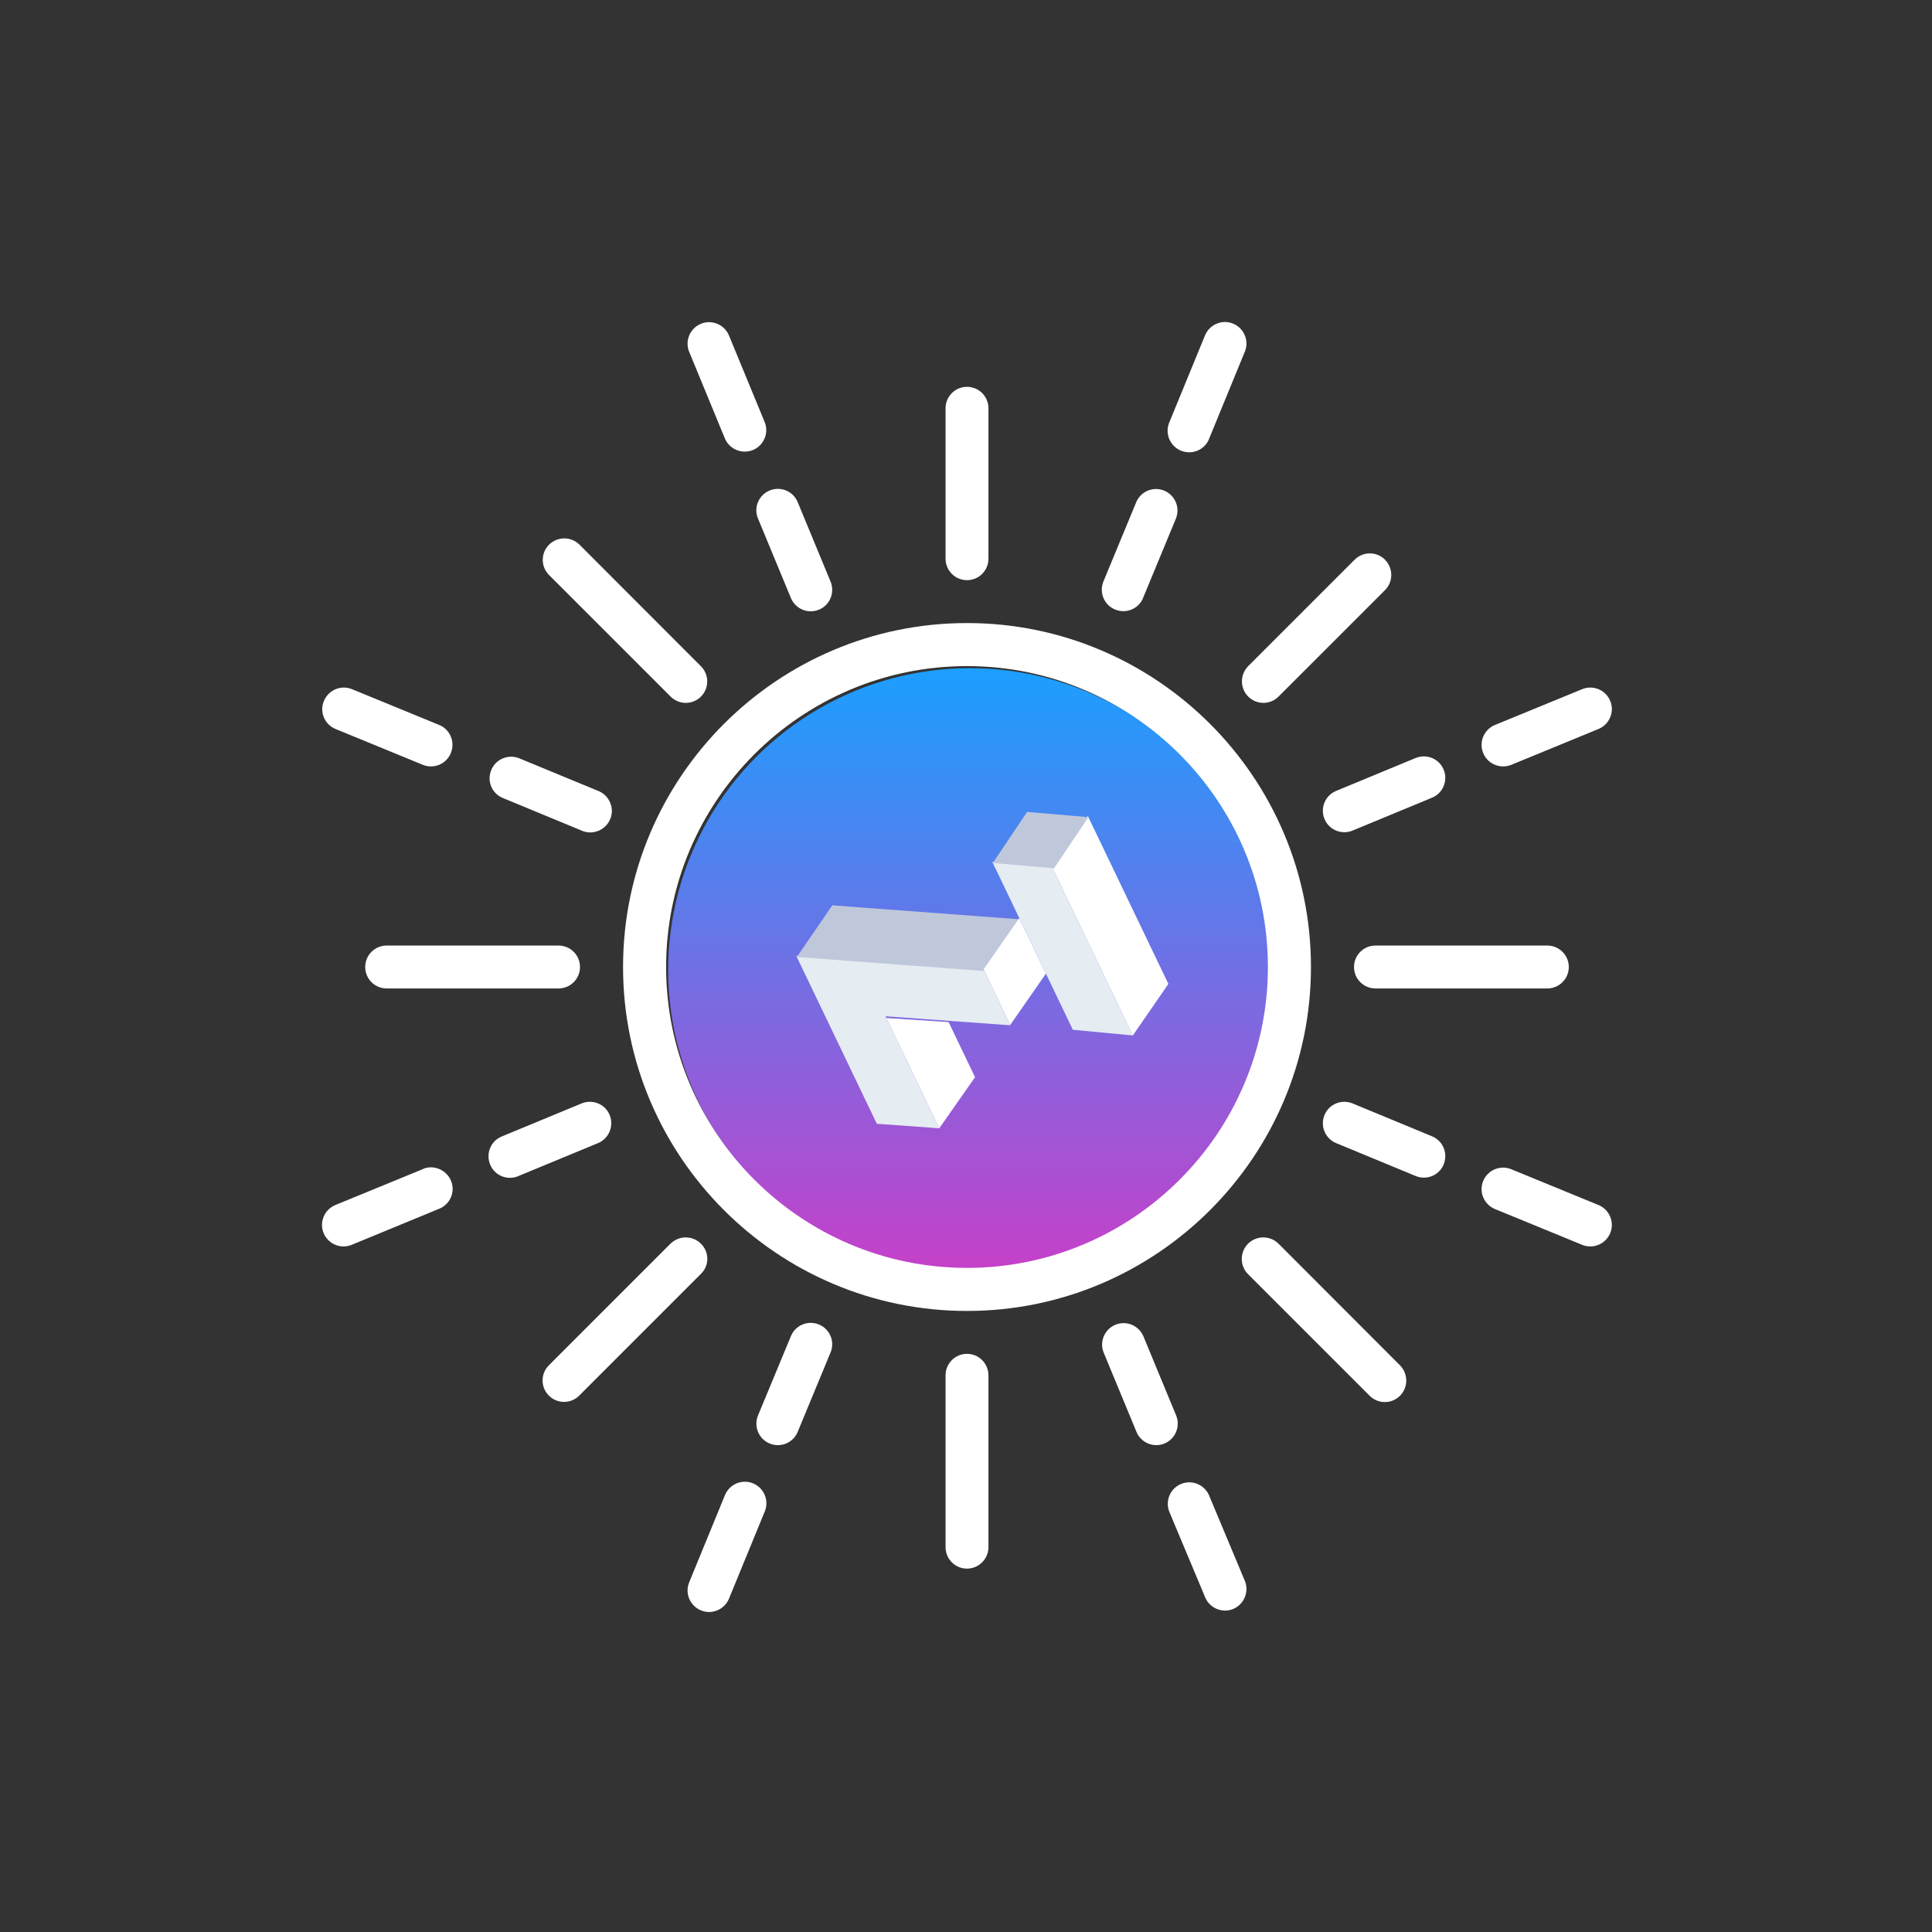 <svg width="240" height="240" viewBox="0 0 240 240" fill="none" xmlns="http://www.w3.org/2000/svg">
<rect x="0" y="0" width="240" height="240" fill="#333333" stroke="none"/>
<circle cx="120.5" cy="120.5" r="37.5" fill="url(#paint0_linear_24_334)"/>
<path d="M120.125 77.398C96.568 77.398 77.398 96.568 77.398 120.125C77.398 143.681 96.568 162.851 120.125 162.851C143.682 162.851 162.852 143.681 162.852 120.125C162.852 96.568 143.682 77.398 120.125 77.398V77.398ZM120.125 157.503C99.513 157.503 82.746 140.737 82.746 120.125C82.746 99.512 99.513 82.746 120.125 82.746C140.737 82.746 157.503 99.512 157.503 120.125C157.503 140.737 140.737 157.503 120.125 157.503ZM48.032 117.46C46.55 117.46 45.368 118.662 45.368 120.125C45.368 121.607 46.57 122.789 48.032 122.789H69.386C70.868 122.789 72.05 121.587 72.05 120.125C72.05 118.642 70.848 117.46 69.386 117.46H48.032ZM170.864 117.46C169.382 117.46 168.2 118.662 168.2 120.125C168.2 121.607 169.402 122.789 170.864 122.789H192.217C193.7 122.789 194.881 121.587 194.881 120.125C194.881 118.642 193.68 117.46 192.217 117.46H170.864V117.46ZM120.125 168.18C118.643 168.18 117.461 169.381 117.461 170.844V192.197C117.461 193.679 118.663 194.861 120.125 194.861C121.587 194.861 122.789 193.659 122.789 192.197V170.864C122.789 169.381 121.607 168.18 120.125 168.18V168.18ZM120.125 72.07C121.607 72.07 122.789 70.868 122.789 69.406V50.716C122.789 49.234 121.587 48.052 120.125 48.052C118.643 48.052 117.461 49.254 117.461 50.716V69.406C117.461 70.868 118.643 72.07 120.125 72.07ZM83.307 86.532C83.808 87.033 84.489 87.313 85.19 87.313C86.673 87.313 87.855 86.112 87.855 84.649C87.855 83.948 87.574 83.267 87.073 82.766L71.99 67.663C70.948 66.621 69.266 66.621 68.204 67.663C67.162 68.704 67.162 70.387 68.204 71.429L83.307 86.532ZM158.825 154.498C157.784 153.457 156.081 153.457 155.039 154.498C153.998 155.54 153.998 157.243 155.039 158.284L170.143 173.388C170.644 173.888 171.325 174.169 172.026 174.169C173.488 174.169 174.69 172.987 174.69 171.505C174.69 170.804 174.41 170.103 173.909 169.602L158.825 154.498ZM87.073 154.498C86.032 153.457 84.349 153.457 83.287 154.498L68.184 169.602C67.142 170.643 67.142 172.326 68.184 173.368C69.225 174.409 70.908 174.409 71.95 173.368L87.053 158.264C88.135 157.242 88.135 155.54 87.073 154.498V154.498ZM155.059 86.532C155.56 87.033 156.241 87.313 156.942 87.313C157.643 87.313 158.324 87.033 158.825 86.532L172.046 73.312C173.087 72.27 173.087 70.587 172.046 69.526C171.004 68.484 169.322 68.484 168.28 69.526L155.059 82.746C154.018 83.788 154.018 85.491 155.059 86.532ZM164.534 101.736C165.095 103.098 166.657 103.739 168.02 103.178L177.895 99.092C179.257 98.531 179.898 96.969 179.337 95.606C178.776 94.244 177.214 93.603 175.852 94.164L165.976 98.251C164.614 98.811 163.973 100.374 164.534 101.736V101.736ZM186.729 95.206C187.069 95.206 187.41 95.146 187.75 95.005L198.567 90.558C199.929 89.998 200.59 88.435 200.03 87.073C199.469 85.711 197.906 85.05 196.544 85.611L185.707 90.058C184.345 90.619 183.684 92.181 184.245 93.543C184.666 94.565 185.647 95.206 186.729 95.206ZM138.514 75.715C139.876 76.276 141.418 75.655 141.999 74.293V74.273L146.085 64.398C146.626 63.016 145.945 61.473 144.583 60.932C143.241 60.411 141.719 61.032 141.158 62.355L137.071 72.23C136.51 73.592 137.151 75.154 138.514 75.715V75.715ZM146.706 55.984C148.068 56.545 149.631 55.904 150.192 54.542V54.522L154.639 43.685C155.2 42.323 154.539 40.761 153.176 40.2C151.814 39.639 150.252 40.3 149.691 41.662L145.244 52.499C144.683 53.861 145.344 55.424 146.706 55.984V55.984ZM94.164 64.418L98.251 74.293C98.812 75.655 100.374 76.296 101.736 75.735C103.098 75.174 103.739 73.612 103.178 72.25L99.092 62.374C98.531 61.012 96.969 60.371 95.607 60.932C94.245 61.493 93.583 63.056 94.164 64.418V64.418ZM90.078 54.542C90.699 55.884 92.281 56.465 93.624 55.864C94.885 55.283 95.506 53.821 95.026 52.519L90.559 41.682C89.998 40.32 88.435 39.659 87.073 40.22C85.711 40.781 85.05 42.343 85.611 43.705L90.078 54.542ZM62.375 99.092L72.25 103.178C73.592 103.779 75.175 103.158 75.776 101.816C76.377 100.474 75.756 98.891 74.413 98.29C74.374 98.27 74.333 98.27 74.313 98.251L64.418 94.164C63.036 93.663 61.493 94.364 60.993 95.747C60.492 97.049 61.093 98.511 62.375 99.092ZM41.682 90.558L52.519 95.005C53.882 95.566 55.424 94.925 56.005 93.563V93.543C56.566 92.181 55.925 90.619 54.562 90.058L43.726 85.611C42.364 85.05 40.801 85.711 40.24 87.073C39.659 88.435 40.32 89.998 41.682 90.558V90.558ZM75.736 138.513C75.175 137.151 73.612 136.51 72.25 137.071L62.375 141.157C60.993 141.698 60.332 143.241 60.872 144.623C61.413 146.005 62.956 146.666 64.338 146.125C64.358 146.105 64.398 146.105 64.418 146.085L74.293 141.999C75.635 141.438 76.296 139.875 75.736 138.513V138.513ZM52.499 145.244L41.662 149.691C40.3 150.252 39.639 151.814 40.2 153.176C40.761 154.538 42.324 155.199 43.686 154.638L54.523 150.171C55.905 149.631 56.586 148.088 56.045 146.726C55.504 145.364 53.962 144.663 52.599 145.184C52.58 145.204 52.539 145.224 52.499 145.244V145.244ZM101.736 164.534C100.374 163.973 98.812 164.614 98.251 165.976L94.164 175.832C93.603 177.194 94.245 178.756 95.607 179.317C96.969 179.878 98.531 179.237 99.092 177.875L103.178 167.999C103.739 166.657 103.098 165.095 101.736 164.534V164.534ZM93.543 184.265C92.181 183.704 90.619 184.365 90.058 185.727L85.611 196.564C85.05 197.926 85.711 199.488 87.073 200.049C88.435 200.61 89.998 199.949 90.559 198.587L95.006 187.75C95.567 186.388 94.906 184.826 93.543 184.265ZM146.105 175.832L142.019 165.956C141.418 164.614 139.856 163.993 138.493 164.594C137.191 165.175 136.57 166.677 137.091 167.999L141.178 177.875C141.739 179.237 143.301 179.878 144.663 179.317C146.005 178.756 146.666 177.194 146.105 175.832V175.832ZM150.172 185.707C149.551 184.365 147.968 183.764 146.626 184.385C145.344 184.966 144.743 186.448 145.244 187.77L149.711 198.427C150.272 199.789 151.854 200.43 153.196 199.869C154.539 199.308 155.2 197.726 154.639 196.384L150.172 185.707V185.707ZM177.895 141.157L168.02 137.071C166.657 136.51 165.095 137.151 164.534 138.513C163.973 139.875 164.614 141.438 165.976 141.999L175.852 146.085C177.214 146.646 178.756 146.025 179.337 144.663V144.643C179.898 143.281 179.257 141.718 177.895 141.157ZM198.567 149.691L187.73 145.244C186.368 144.683 184.806 145.344 184.245 146.706C183.684 148.068 184.345 149.631 185.707 150.191L196.544 154.638C197.906 155.199 199.469 154.538 200.03 153.176C200.59 151.814 199.929 150.252 198.567 149.691Z" fill="white"/>
<path d="M98.912 118.731L122.179 120.407L125.516 127.364L110.005 126.246L116.678 140.16L108.923 139.601L98.912 118.731Z" fill="#E5ECF2"/>
<path d="M116.679 140.159L110.109 126.463L117.839 126.968L121.123 133.816L116.679 140.159Z" fill="white"/>
<path d="M98.986 118.883L103.394 112.463L126.692 114.204L122.284 120.624L98.986 118.883Z" fill="#BFC8DB"/>
<path d="M122.186 120.421L126.619 114.052L129.928 120.951L125.495 127.32L122.186 120.421Z" fill="white"/>
<path d="M123.261 107.052L133.272 127.922L140.723 128.627L130.712 107.756L123.261 107.052Z" fill="#E5ECF2"/>
<path d="M135.131 101.358L130.712 107.756L140.723 128.627L145.142 122.229L135.131 101.358Z" fill="white"/>
<path d="M127.59 100.857L135.204 101.511L130.948 107.857L123.334 107.204L127.59 100.857Z" fill="#BFC8DB"/>
<defs>
<linearGradient id="paint0_linear_24_334" x1="120.5" y1="83" x2="120.5" y2="158" gradientUnits="userSpaceOnUse">
<stop stop-color="#1B9FFF"/>
<stop offset="1" stop-color="#C640C9"/>
</linearGradient>
</defs>
</svg>
